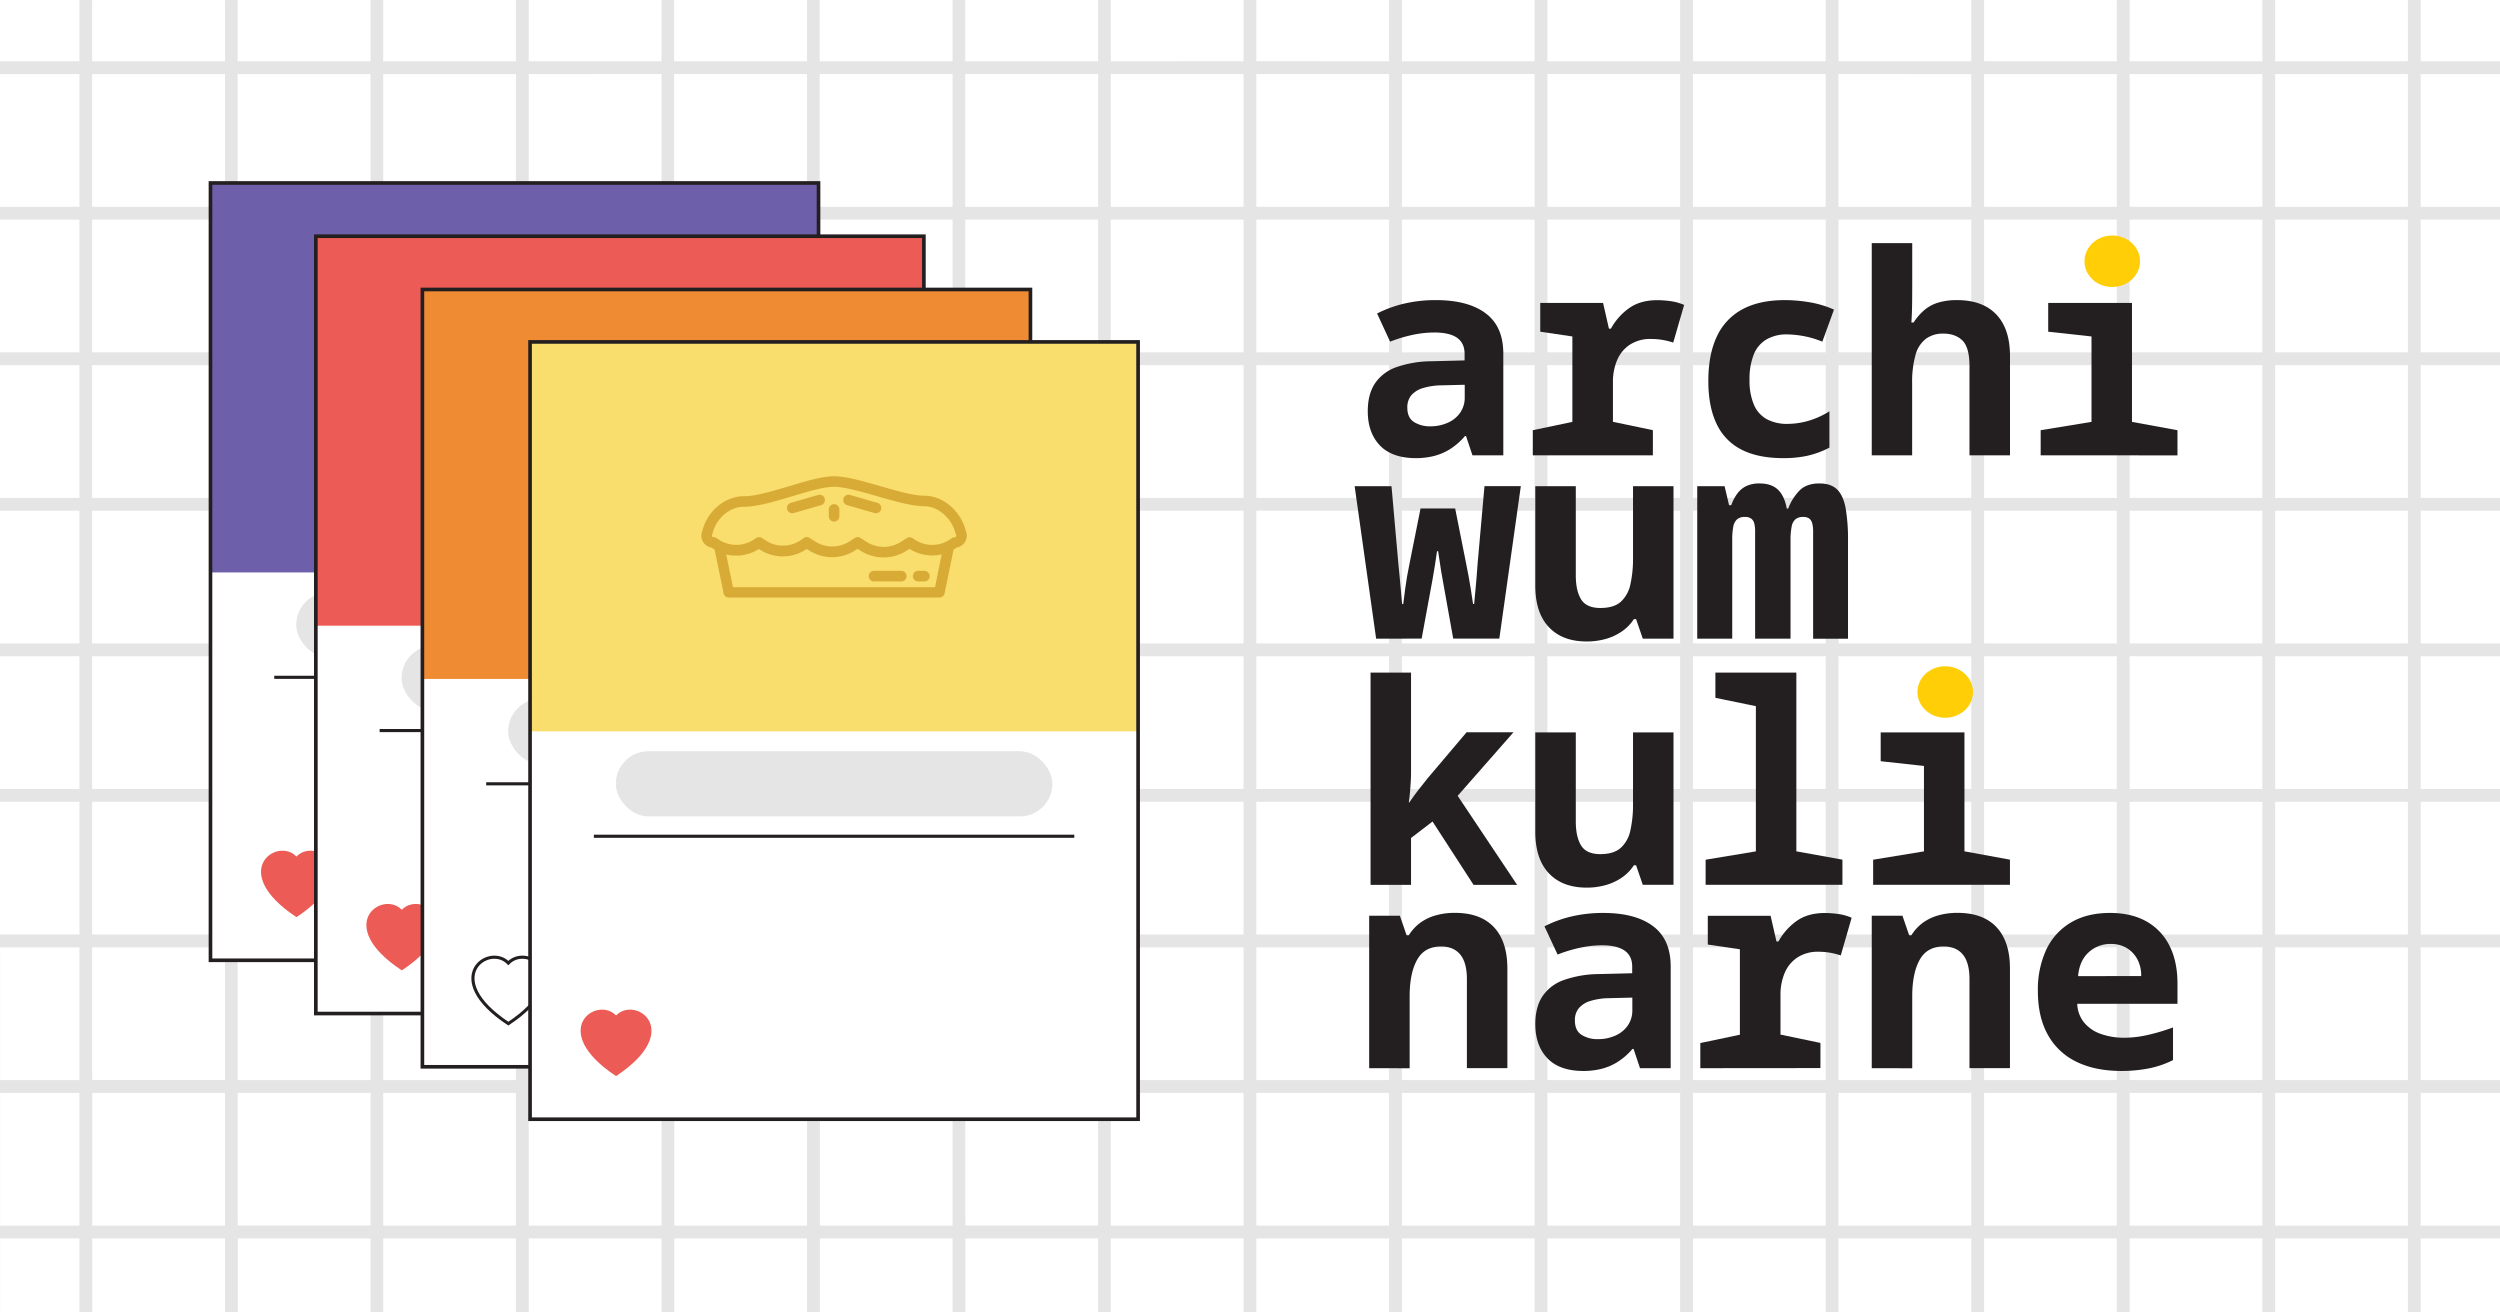 <svg xmlns="http://www.w3.org/2000/svg" viewBox="0 0 1200 630"><defs><style>.a{fill:#e5e5e5;}.b{fill:#fff;}.c{fill:#231f20;}.d{fill:#ffce06;}.e{fill:#6d5fa9;}.f{fill:#5b8085;}.g,.i{fill:none;stroke:#231f20;stroke-miterlimit:10;}.g{stroke-width:1.75px;}.h{fill:#ec5b55;}.i{stroke-width:1.5px;}.j{fill:#ef8b33;}.k{fill:#f9dd6d;}.l{fill:#d8ab36;}</style></defs><rect class="a" width="1200" height="630"/><polygon class="b" points="742.77 308.85 806.48 308.85 806.48 245.14 806.48 245.14 806.48 245.13 742.77 245.13 742.77 308.84 742.77 308.84 742.77 308.85"/><polygon class="b" points="806.48 315 806.48 314.99 742.77 314.99 742.77 378.71 742.77 378.71 742.77 378.71 806.48 378.71 806.48 315 806.48 315"/><rect class="b" x="1022.22" y="0.02" width="63.71" height="29.38"/><rect class="b" x="1022.22" y="175.27" width="63.71" height="63.71"/><rect class="b" x="1022.22" y="105.41" width="63.71" height="63.71"/><rect class="b" x="1022.22" y="35.55" width="63.71" height="63.71"/><rect class="b" x="952.35" y="35.55" width="63.71" height="63.71"/><polygon class="b" points="812.63 169.12 876.34 169.12 876.34 105.41 876.34 105.41 876.34 105.41 812.63 105.41 812.63 169.12 812.63 169.12 812.63 169.12"/><rect class="b" x="1022.22" y="524.58" width="63.71" height="63.71"/><rect class="b" x="1092.08" y="315" width="63.71" height="63.71"/><rect class="b" x="1092.08" y="175.27" width="63.71" height="63.71"/><rect class="b" x="1092.08" y="245.14" width="63.71" height="63.71"/><rect class="b" x="1092.08" y="35.55" width="63.71" height="63.71"/><rect class="b" x="1092.08" y="105.41" width="63.71" height="63.71"/><rect class="b" x="1092.08" y="0.02" width="63.71" height="29.38"/><rect class="b" x="952.35" y="524.58" width="63.71" height="63.71"/><rect class="b" x="1092.08" y="524.58" width="63.71" height="63.71"/><rect class="b" x="1092.08" y="454.72" width="63.71" height="63.71"/><rect class="b" x="1092.08" y="384.86" width="63.71" height="63.71"/><polygon class="b" points="742.77 238.99 806.48 238.99 806.48 175.27 806.48 175.27 806.48 175.27 742.77 175.27 742.77 238.98 742.77 238.98 742.77 238.99"/><rect class="b" x="952.35" y="384.86" width="63.71" height="63.71"/><rect class="b" x="952.35" y="315" width="63.71" height="63.71"/><rect class="b" x="952.35" y="175.27" width="63.71" height="63.71"/><rect class="b" x="952.35" y="245.14" width="63.71" height="63.71"/><polygon class="b" points="742.77 99.26 806.48 99.26 806.48 35.55 806.48 35.55 806.48 35.54 742.77 35.54 742.77 99.26 742.77 99.26 742.77 99.26"/><rect class="b" x="1022.22" y="245.14" width="63.71" height="63.71"/><polygon class="b" points="742.77 169.12 806.48 169.12 806.48 105.41 806.48 105.41 806.48 105.41 742.77 105.41 742.77 169.12 742.77 169.12 742.77 169.12"/><rect class="b" x="1022.22" y="454.72" width="63.71" height="63.71"/><rect class="b" x="952.35" y="454.72" width="63.71" height="63.71"/><rect class="b" x="1022.22" y="315" width="63.71" height="63.71"/><rect class="b" x="952.35" y="105.41" width="63.71" height="63.71"/><rect class="b" x="1022.22" y="384.86" width="63.71" height="63.71"/><polygon class="b" points="812.63 238.99 876.34 238.99 876.34 175.27 876.34 175.27 876.34 175.27 812.63 175.27 812.63 238.98 812.63 238.98 812.63 238.99"/><polygon class="b" points="876.34 315 876.34 314.99 812.63 314.99 812.63 378.71 812.63 378.71 812.63 378.71 876.34 378.71 876.34 315 876.34 315"/><polygon class="b" points="812.63 308.85 876.34 308.85 876.34 245.14 876.34 245.14 876.34 245.13 812.63 245.13 812.63 308.84 812.63 308.84 812.63 308.85"/><rect class="b" x="952.35" y="0.02" width="63.71" height="29.38"/><rect class="b" x="1161.94" y="35.55" width="38.06" height="63.71"/><rect class="b" x="1161.94" y="0.02" width="38.06" height="29.38"/><rect class="b" x="1161.94" y="105.41" width="38.06" height="63.71"/><polygon class="b" points="812.63 29.4 876.34 29.4 876.34 0.02 876.34 0.02 876.34 0.01 812.63 0.01 812.63 29.39 812.63 29.39 812.63 29.4"/><polygon class="b" points="812.63 99.26 876.34 99.26 876.34 35.55 876.34 35.55 876.34 35.54 812.63 35.54 812.63 99.26 812.63 99.26 812.63 99.26"/><polygon class="b" points="742.77 29.4 806.48 29.4 806.48 0.02 806.48 0.02 806.48 0.01 742.77 0.01 742.77 29.39 742.77 29.39 742.77 29.4"/><rect class="b" x="1161.94" y="594.45" width="38.06" height="35.54"/><rect class="b" x="1161.94" y="384.86" width="38.06" height="63.71"/><rect class="b" x="1161.94" y="454.72" width="38.06" height="63.71"/><rect class="b" x="1161.94" y="245.14" width="38.06" height="63.71"/><rect class="b" x="1161.94" y="524.58" width="38.06" height="63.71"/><rect class="b" x="1161.94" y="315" width="38.06" height="63.71"/><rect class="b" x="952.35" y="594.45" width="63.71" height="35.54"/><rect class="b" x="1092.08" y="594.45" width="63.71" height="35.54"/><rect class="b" x="1022.22" y="594.45" width="63.71" height="35.54"/><rect class="b" x="1161.94" y="175.27" width="38.06" height="63.71"/><polygon class="b" points="457.17 245.13 393.45 245.13 393.45 308.84 393.52 308.84 393.52 308.85 457.23 308.85 457.23 245.13 457.17 245.13 457.17 245.13"/><polygon class="b" points="457.17 314.99 393.45 314.99 393.46 378.71 393.52 378.71 393.52 378.71 457.23 378.71 457.23 315 457.17 315 457.17 314.99"/><polygon class="b" points="736.62 0.01 672.9 0.01 672.9 29.39 672.9 29.39 672.9 29.4 736.62 29.4 736.62 0.02 736.62 0.02 736.62 0.01"/><polygon class="b" points="457.17 384.86 393.46 384.86 393.46 448.57 393.52 448.57 393.52 448.57 457.23 448.57 457.23 384.86 457.17 384.86 457.17 384.86"/><polygon class="b" points="527.03 454.72 463.32 454.72 463.32 518.43 463.38 518.43 463.38 518.43 527.1 518.43 527.1 454.72 527.03 454.72 527.03 454.72"/><polygon class="b" points="736.62 175.27 672.9 175.27 672.9 238.98 672.9 238.98 672.9 238.99 736.62 238.99 736.62 175.27 736.62 175.27 736.62 175.27"/><polygon class="b" points="736.62 105.41 672.9 105.41 672.9 169.12 672.9 169.12 672.9 169.12 736.62 169.12 736.62 105.41 736.62 105.41 736.62 105.41"/><polygon class="b" points="736.62 35.54 672.9 35.54 672.9 99.26 672.9 99.26 672.9 99.26 736.62 99.26 736.62 35.55 736.62 35.55 736.62 35.54"/><polygon class="b" points="533.18 169.12 533.24 169.12 533.24 169.12 566.8 169.12 566.8 169.12 596.89 169.12 596.89 105.41 533.18 105.41 533.18 169.12"/><polygon class="b" points="666.75 35.54 603.04 35.54 603.04 99.26 633.2 99.26 633.2 99.26 666.76 99.26 666.76 35.55 666.75 35.55 666.75 35.54"/><polygon class="b" points="527.03 105.41 463.32 105.41 463.32 169.12 463.38 169.12 463.38 169.12 527.1 169.12 527.1 105.41 527.03 105.41 527.03 105.41"/><rect class="b" x="672.9" y="524.58" width="63.71" height="63.71"/><polygon class="b" points="533.18 518.43 533.25 518.43 533.25 518.43 566.8 518.43 566.8 518.43 596.89 518.43 596.89 454.72 533.18 454.72 533.18 518.43"/><rect class="b" x="603.04" y="524.58" width="63.71" height="63.71"/><polygon class="b" points="806.48 524.58 742.77 524.58 742.77 588.29 806.48 588.29 806.48 580.05 806.48 580.05 806.48 524.58 806.48 524.58 806.48 524.58"/><polygon class="b" points="806.48 454.72 742.77 454.72 742.77 518.43 744.86 518.43 744.86 518.43 806.48 518.43 806.48 454.72 806.48 454.72 806.48 454.72"/><polygon class="b" points="806.48 384.86 742.77 384.86 742.77 448.57 742.77 448.57 742.77 448.57 806.48 448.57 806.48 384.86 806.48 384.86 806.48 384.86"/><polygon class="b" points="457.17 175.27 393.45 175.27 393.45 238.98 393.52 238.98 393.52 238.98 457.23 238.98 457.23 175.27 457.17 175.27 457.17 175.27"/><polygon class="b" points="533.18 308.84 533.24 308.84 533.24 308.85 566.8 308.85 566.8 308.84 596.89 308.84 596.89 245.13 533.18 245.13 533.18 308.84"/><polygon class="b" points="666.75 384.86 603.04 384.86 603.04 448.57 666.75 448.57 666.75 440.33 666.76 440.33 666.76 384.86 666.75 384.86 666.75 384.86"/><polygon class="b" points="533.18 378.71 533.25 378.71 533.25 378.71 566.8 378.71 566.8 378.71 596.89 378.71 596.89 314.99 533.18 314.99 533.18 378.71"/><polygon class="b" points="666.75 314.99 603.04 314.99 603.04 378.71 633.2 378.71 633.2 378.71 666.76 378.71 666.76 315 666.75 315 666.75 314.99"/><polygon class="b" points="666.75 175.27 603.04 175.27 603.04 238.98 633.2 238.98 633.2 238.99 666.76 238.99 666.76 175.27 666.75 175.27 666.75 175.27"/><polygon class="b" points="666.75 245.13 603.04 245.13 603.04 308.84 633.2 308.84 633.2 308.85 666.76 308.85 666.76 245.14 666.75 245.14 666.75 245.13"/><polygon class="b" points="457.17 524.58 401.7 524.58 401.7 524.58 393.52 524.58 393.52 588.29 457.23 588.29 457.23 524.58 457.17 524.58 457.17 524.58"/><polygon class="b" points="457.17 35.54 393.45 35.54 393.45 99.26 393.52 99.26 393.52 99.26 457.23 99.26 457.23 35.55 457.17 35.55 457.17 35.54"/><polygon class="b" points="736.62 245.13 672.9 245.13 672.9 308.84 672.9 308.84 672.9 308.85 736.62 308.85 736.62 245.14 736.62 245.14 736.62 245.13"/><polygon class="b" points="457.17 105.41 393.45 105.41 393.45 169.12 393.52 169.12 393.52 169.12 457.23 169.12 457.23 105.41 457.17 105.41 457.17 105.41"/><path class="b" d="M457.17,454.72H393.46v61.61l.06.07v2h63.71V454.72Z"/><polygon class="b" points="387.31 454.72 331.84 454.72 331.84 454.72 323.66 454.72 323.66 518.43 387.37 518.43 387.37 454.72 387.31 454.72 387.31 454.72"/><polygon class="b" points="736.62 454.72 672.9 454.72 672.9 518.43 736.62 518.43 736.62 510.19 736.62 510.19 736.62 454.72 736.62 454.72 736.62 454.72"/><rect class="b" x="603.04" y="454.72" width="63.71" height="63.71"/><polygon class="b" points="533.18 448.57 533.25 448.57 533.25 448.57 566.8 448.57 566.8 448.57 596.89 448.57 596.89 384.86 533.18 384.86 533.18 448.57"/><polygon class="b" points="736.62 314.99 672.9 314.99 672.9 378.71 672.91 378.71 672.91 378.71 736.62 378.71 736.62 315 736.62 315 736.62 314.99"/><polygon class="b" points="666.75 105.41 603.04 105.41 603.04 169.12 633.2 169.12 633.2 169.12 666.76 169.12 666.76 105.41 666.75 105.41 666.75 105.41"/><polygon class="b" points="736.62 384.86 672.9 384.86 672.9 448.57 675 448.57 675 448.57 736.62 448.57 736.62 384.86 736.62 384.86 736.62 384.86"/><polygon class="b" points="527.03 175.27 463.32 175.27 463.32 238.98 463.38 238.98 463.38 238.98 527.1 238.98 527.1 175.27 527.03 175.27 527.03 175.27"/><polygon class="b" points="533.18 238.98 533.24 238.98 533.24 238.98 566.8 238.98 566.8 238.98 596.89 238.98 596.89 175.27 533.18 175.27 533.18 238.98"/><polygon class="b" points="527.03 384.86 463.32 384.86 463.32 448.57 463.38 448.57 463.38 448.57 527.1 448.57 527.1 384.86 527.03 384.86 527.03 384.86"/><polygon class="b" points="527.03 314.99 463.32 314.99 463.32 378.71 463.38 378.71 463.38 378.71 527.1 378.71 527.1 315 527.03 315 527.03 314.99"/><polygon class="b" points="527.03 245.13 463.32 245.13 463.32 308.84 463.38 308.84 463.38 308.85 527.1 308.85 527.1 245.13 527.03 245.13 527.03 245.13"/><polygon class="b" points="666.75 0.01 603.04 0.01 603.04 29.39 633.2 29.39 633.2 29.4 666.76 29.4 666.76 0.02 666.75 0.02 666.75 0.01"/><polygon class="b" points="317.44 314.99 283.89 314.99 283.89 315 253.8 315 253.8 378.71 317.51 378.71 317.51 315 317.44 315 317.44 314.99"/><polygon class="b" points="317.44 384.86 283.89 384.86 283.89 384.86 253.8 384.86 253.8 448.57 317.51 448.57 317.51 384.86 317.44 384.86 317.44 384.86"/><polygon class="b" points="527.03 594.44 471.56 594.44 471.57 594.44 463.38 594.44 463.38 629.98 527.1 629.98 527.1 594.44 527.03 594.44 527.03 594.44"/><polygon class="b" points="533.18 29.39 533.24 29.39 533.24 29.4 566.8 29.4 566.8 29.39 596.89 29.39 596.89 0.01 533.18 0.01 533.18 29.39"/><polygon class="b" points="533.18 629.98 533.25 629.98 533.25 629.98 566.8 629.98 566.8 629.98 596.89 629.98 596.89 594.44 533.18 594.44 533.18 629.98"/><polygon class="b" points="916.05 105.41 882.49 105.41 882.49 169.12 882.49 169.12 882.49 169.12 946.2 169.12 946.2 105.41 916.05 105.41 916.05 105.41"/><polygon class="b" points="916.05 245.13 882.49 245.13 882.49 308.84 882.49 308.84 882.49 308.85 946.2 308.85 946.2 245.14 916.05 245.14 916.05 245.13"/><polygon class="b" points="916.05 35.54 882.49 35.54 882.49 99.26 882.49 99.26 882.49 99.26 946.2 99.26 946.2 35.55 916.05 35.55 916.05 35.54"/><polygon class="b" points="916.05 0.01 882.49 0.01 882.49 29.39 882.49 29.39 882.49 29.4 946.2 29.4 946.2 0.02 916.05 0.02 916.05 0.01"/><polygon class="b" points="916.05 175.27 882.49 175.27 882.49 238.98 882.49 238.98 882.49 238.99 946.2 238.99 946.2 175.27 916.05 175.27 916.05 175.27"/><polygon class="b" points="916.05 314.99 882.49 314.99 882.49 378.71 882.49 378.71 882.49 378.71 946.2 378.71 946.2 315 916.05 315 916.05 314.99"/><polygon class="b" points="916.05 594.44 882.49 594.44 882.49 629.98 882.49 629.98 882.49 629.99 946.2 629.99 946.2 594.45 916.05 594.45 916.05 594.44"/><polygon class="b" points="916.05 524.58 882.49 524.58 882.49 588.29 882.49 588.29 882.49 588.3 946.2 588.3 946.2 524.58 916.05 524.58 916.05 524.58"/><polygon class="b" points="916.05 384.86 882.49 384.86 882.49 448.57 882.49 448.57 882.49 448.57 946.2 448.57 946.2 384.86 916.05 384.86 916.05 384.86"/><polygon class="b" points="916.05 454.72 882.49 454.72 882.49 518.43 882.49 518.43 882.49 518.43 946.2 518.43 946.2 454.72 916.05 454.72 916.05 454.72"/><polygon class="b" points="387.31 105.41 323.59 105.41 323.59 169.12 323.66 169.12 323.66 169.12 387.37 169.12 387.37 105.41 387.31 105.41 387.31 105.41"/><polygon class="b" points="387.31 175.27 323.59 175.27 323.59 238.98 323.66 238.98 323.66 238.98 387.37 238.98 387.37 175.27 387.31 175.27 387.31 175.27"/><polygon class="b" points="387.31 314.99 323.59 314.99 323.59 378.71 323.66 378.71 323.66 378.71 387.37 378.71 387.37 315 387.31 315 387.31 314.99"/><polygon class="b" points="387.31 35.54 323.59 35.54 323.59 99.26 323.66 99.26 323.66 99.26 387.37 99.26 387.37 35.55 387.31 35.55 387.31 35.54"/><polygon class="b" points="387.31 245.13 323.59 245.13 323.59 308.84 323.66 308.84 323.66 308.85 387.37 308.85 387.37 245.13 387.31 245.13 387.31 245.13"/><polygon class="b" points="527.03 0.01 463.32 0.01 463.32 29.39 463.38 29.39 463.38 29.4 527.1 29.4 527.1 0.02 527.03 0.02 527.03 0.01"/><polygon class="b" points="533.18 99.26 533.24 99.26 533.24 99.26 566.8 99.26 566.8 99.26 596.89 99.26 596.89 35.54 533.18 35.54 533.18 99.26"/><polygon class="b" points="527.03 35.54 463.32 35.54 463.32 99.26 463.38 99.26 463.38 99.26 527.1 99.26 527.1 35.55 527.03 35.55 527.03 35.54"/><path class="b" d="M387.31,384.86H323.59v61.61l.07.07v2h63.71V384.86Z"/><polygon class="b" points="387.31 0.01 323.59 0.01 323.59 29.39 323.66 29.39 323.66 29.4 387.37 29.4 387.37 0.02 387.31 0.02 387.31 0.01"/><polygon class="b" points="457.17 0.01 393.45 0.01 393.45 29.39 393.52 29.39 393.52 29.4 457.23 29.4 457.23 0.02 457.17 0.02 457.17 0.01"/><polygon class="b" points="876.34 594.44 812.63 594.44 812.63 629.98 856.41 629.98 856.41 629.99 876.34 629.99 876.34 594.45 876.34 594.45 876.34 594.44"/><polygon class="b" points="876.34 384.86 812.63 384.86 812.63 448.57 812.63 448.57 812.63 448.57 876.34 448.57 876.34 384.86 876.34 384.86 876.34 384.86"/><polygon class="b" points="876.34 454.72 812.63 454.72 812.63 518.43 812.63 518.43 812.63 518.43 876.34 518.43 876.34 454.72 876.34 454.72 876.34 454.72"/><polygon class="b" points="876.34 524.58 812.63 524.58 812.63 588.29 814.72 588.29 814.73 588.3 876.34 588.3 876.34 524.58 876.34 524.58 876.34 524.58"/><path class="b" d="M527,524.58H463.32V586.2l.06.06v2h63.71V524.58Z"/><polygon class="b" points="533.18 588.29 533.25 588.29 533.25 588.29 566.8 588.29 566.8 588.29 596.89 588.29 596.89 524.58 533.18 524.58 533.18 588.29"/><rect class="b" x="603.04" y="594.44" width="63.71" height="35.54"/><rect class="b" x="742.77" y="594.44" width="63.71" height="35.54"/><rect class="b" x="672.9" y="594.44" width="63.71" height="35.54"/><polygon class="b" points="317.51 35.55 317.44 35.55 317.44 35.54 283.89 35.54 283.89 35.55 253.8 35.55 253.8 99.26 317.51 99.26 317.51 35.55"/><rect class="b" x="323.66" y="524.58" width="63.71" height="63.71"/><rect class="b" x="253.8" y="524.58" width="63.71" height="63.71"/><polygon class="b" points="317.51 175.27 317.44 175.27 317.44 175.27 283.89 175.27 283.89 175.27 253.8 175.27 253.8 238.98 317.51 238.98 317.51 175.27"/><polygon class="b" points="317.51 245.13 317.44 245.13 317.44 245.13 283.89 245.13 283.89 245.13 253.8 245.13 253.8 308.85 317.51 308.85 317.51 245.13"/><rect class="b" x="253.8" y="454.72" width="63.71" height="63.71"/><polygon class="b" points="317.51 105.41 317.44 105.41 317.44 105.41 283.89 105.41 283.89 105.41 253.8 105.41 253.8 169.12 317.51 169.12 317.51 105.41"/><polygon class="b" points="317.51 0.02 317.44 0.02 317.44 0.01 283.89 0.01 283.89 0.02 253.8 0.02 253.8 29.4 317.51 29.4 317.51 0.02"/><rect class="b" x="253.8" y="594.44" width="63.71" height="35.54"/><rect class="b" x="393.52" y="594.44" width="63.71" height="35.54"/><rect class="b" x="323.66" y="594.44" width="63.71" height="35.54"/><polygon class="b" points="0.04 0.02 0 0.02 0 29.4 0.04 29.4 38.09 29.4 38.13 29.4 38.13 0.02 38.09 0.02 0.04 0.02"/><polygon class="b" points="0.04 175.27 0 175.27 0 238.98 0.04 238.98 38.09 238.98 38.13 238.98 38.13 175.27 38.09 175.27 0.04 175.27"/><polygon class="b" points="0.04 105.41 0 105.41 0 169.12 0.04 169.12 38.09 169.12 38.13 169.12 38.13 105.41 38.09 105.41 0.04 105.41"/><polygon class="b" points="0.04 35.55 0 35.55 0 99.26 0.04 99.26 38.09 99.26 38.13 99.26 38.13 35.55 38.09 35.55 0.04 35.55"/><rect class="b" x="0.04" y="524.58" width="38.09" height="63.71"/><polygon class="b" points="44.28 315 44.21 315 44.21 378.71 44.28 378.71 107.92 378.71 107.99 378.71 107.99 315 107.92 315 44.28 315"/><polygon class="b" points="44.28 175.27 44.21 175.27 44.21 238.98 44.28 238.98 107.92 238.98 107.99 238.98 107.99 175.27 107.92 175.27 44.28 175.27"/><polygon class="b" points="44.28 245.13 44.21 245.13 44.21 308.85 44.28 308.85 107.92 308.85 107.99 308.85 107.99 245.13 107.92 245.13 44.28 245.13"/><polygon class="b" points="44.28 35.55 44.21 35.55 44.21 99.26 44.28 99.26 107.92 99.26 107.99 99.26 107.99 35.55 107.92 35.55 44.28 35.55"/><polygon class="b" points="44.28 105.41 44.21 105.41 44.21 169.12 44.28 169.12 107.92 169.12 107.99 169.12 107.99 105.41 107.92 105.41 44.28 105.41"/><polygon class="b" points="44.28 0.02 44.21 0.02 44.21 29.4 44.28 29.4 107.92 29.4 107.99 29.4 107.99 0.02 107.92 0.02 44.28 0.02"/><polygon class="b" points="52.45 524.58 44.28 524.58 44.28 588.29 107.99 588.29 107.99 524.58 107.92 524.58 52.45 524.58"/><path class="b" d="M44.28,454.72h-.07v61.62l.07.07v2H108V454.72H44.28Z"/><polygon class="b" points="44.28 384.86 44.21 384.86 44.21 448.57 44.28 448.57 107.92 448.57 107.99 448.57 107.99 384.86 107.92 384.86 44.28 384.86"/><polygon class="b" points="0.04 245.13 0 245.13 0 308.85 0.04 308.85 38.09 308.85 38.13 308.85 38.13 245.13 38.09 245.13 0.04 245.13"/><polygon class="b" points="4.93 454.72 0.04 454.72 0.04 518.43 38.13 518.43 38.13 454.72 38.09 454.72 4.93 454.72"/><polygon class="b" points="0.04 315 0 315 0 378.71 0.04 378.71 38.09 378.71 38.13 378.71 38.13 315 38.09 315 0.04 315"/><path class="b" d="M0,384.86H0v61.61l0,.07v2H38.13V384.86H0Z"/><polygon class="b" points="114.14 35.55 114.07 35.55 114.07 99.26 114.14 99.26 177.78 99.26 177.85 99.26 177.85 35.55 177.78 35.55 114.14 35.55"/><polygon class="b" points="114.14 0.02 114.07 0.02 114.07 29.4 114.14 29.4 177.78 29.4 177.85 29.4 177.85 0.02 177.78 0.02 114.14 0.02"/><polygon class="b" points="114.14 105.41 114.07 105.41 114.07 169.12 114.14 169.12 177.78 169.12 177.85 169.12 177.85 105.41 177.78 105.41 114.14 105.41"/><polygon class="b" points="184 105.41 183.93 105.41 183.93 169.12 184 169.12 217.56 169.12 247.65 169.12 247.65 105.41 217.56 105.41 184 105.41"/><polygon class="b" points="184 245.13 183.93 245.13 183.93 308.85 184 308.85 217.56 308.85 247.65 308.85 247.65 245.13 217.56 245.13 184 245.13"/><polygon class="b" points="184 35.55 183.93 35.55 183.93 99.26 184 99.26 217.56 99.26 247.65 99.26 247.65 35.55 217.56 35.55 184 35.55"/><polygon class="b" points="184 0.02 183.93 0.02 183.93 29.4 184 29.4 217.56 29.4 247.65 29.4 247.65 0.02 217.56 0.02 184 0.02"/><polygon class="b" points="184 175.27 183.93 175.27 183.93 238.98 184 238.98 217.56 238.98 247.65 238.98 247.65 175.27 217.56 175.27 184 175.27"/><polygon class="b" points="184 315 183.93 315 183.93 378.71 184 378.71 217.56 378.71 247.65 378.71 247.65 315 217.56 315 184 315"/><polygon class="b" points="184 594.44 183.93 594.44 183.93 629.98 184 629.98 217.56 629.98 247.65 629.98 247.65 594.44 217.56 594.44 184 594.44"/><polygon class="b" points="184 524.58 183.93 524.58 183.93 588.29 184 588.29 217.56 588.29 247.65 588.29 247.65 524.58 217.56 524.58 184 524.58"/><polygon class="b" points="184 384.86 183.93 384.86 183.93 448.57 184 448.57 217.56 448.57 247.65 448.57 247.65 384.86 217.56 384.86 184 384.86"/><polygon class="b" points="184 454.72 183.93 454.72 183.93 518.43 184 518.43 217.56 518.43 247.65 518.43 247.65 454.72 217.56 454.72 184 454.72"/><polygon class="b" points="122.32 594.44 114.14 594.44 114.14 629.98 157.86 629.98 177.78 629.98 177.85 629.98 177.85 594.44 177.78 594.44 122.32 594.44"/><polygon class="b" points="114.14 384.86 114.07 384.86 114.07 448.57 114.14 448.57 177.78 448.57 177.85 448.57 177.85 384.86 177.78 384.86 114.14 384.86"/><polygon class="b" points="114.14 454.72 114.07 454.72 114.07 518.43 114.14 518.43 177.78 518.43 177.85 518.43 177.85 454.72 177.78 454.72 114.14 454.72"/><polygon class="b" points="114.14 245.13 114.07 245.13 114.07 308.85 114.14 308.85 177.78 308.85 177.85 308.85 177.85 245.13 177.78 245.13 114.14 245.13"/><path class="b" d="M114.14,524.58h-.07V586.2l.07.07v2h63.71V524.58H114.14Z"/><polygon class="b" points="114.14 315 114.07 315 114.07 378.71 114.14 378.71 177.78 378.71 177.85 378.71 177.85 315 177.78 315 114.14 315"/><rect class="b" x="44.28" y="594.44" width="63.71" height="35.54"/><rect class="b" x="0.04" y="594.44" width="38.09" height="35.54"/><polygon class="b" points="114.14 175.27 114.07 175.27 114.07 238.98 114.14 238.98 177.78 238.98 177.85 238.98 177.85 175.27 177.78 175.27 114.14 175.27"/><path class="c" d="M657.2,512.73V439.55h14.74l3.22,9.38h1.07a21.4,21.4,0,0,1,5.49-6,23.3,23.3,0,0,1,7.44-3.55,33.14,33.14,0,0,1,9.18-1.21q12.33,0,18.77,6.9t6.43,19.9v47.72H704.11V470q0-8-3.22-11.86t-9.25-3.82q-7.9,0-11.46,6.44t-3.55,17.55v34.45Z"/><path class="c" d="M760.13,514.07q-11.53,0-17.36-6.1t-5.83-16.42q0-8.18,3.49-13.4a20.46,20.46,0,0,1,10.32-7.77,51.82,51.82,0,0,1,16.62-2.82l16.08-.4v-3.22q0-5.08-3.62-7.64t-11-2.54a50,50,0,0,0-10,1.07,68.79,68.79,0,0,0-11.19,3.35l-6.3-13.54a57.4,57.4,0,0,1,13.34-4.82,66.43,66.43,0,0,1,14.81-1.61q15.54,0,24,6.37t8.44,19.36v48.79H787.2l-3.08-9.25h-.54a31.37,31.37,0,0,1-7.1,6.23,26.67,26.67,0,0,1-7.84,3.35A35.54,35.54,0,0,1,760.13,514.07ZM767,498.79a20.1,20.1,0,0,0,8.31-1.68,14.17,14.17,0,0,0,6-4.82,12.65,12.65,0,0,0,2.21-7.44v-6l-11.13.27a31.72,31.72,0,0,0-9,1.34,11.63,11.63,0,0,0-5.56,3.48,8.94,8.94,0,0,0-1.88,5.9c0,3.21,1.07,5.52,3.22,6.9A14.19,14.19,0,0,0,767,498.79Z"/><path class="c" d="M816.15,512.73V500.66l19-4v-41l-15.41-2.28v-13.8h30.15l2.82,12.33h.94a29.72,29.72,0,0,1,8.84-9.92q5.36-3.75,13.54-3.75a51.4,51.4,0,0,1,5.76.4,25.11,25.11,0,0,1,7,1.88l-5.23,18.09A33.09,33.09,0,0,0,873,456.84a18,18,0,0,0-10.26,2.75,16.69,16.69,0,0,0-6.1,7.43,26.66,26.66,0,0,0-2,10.59v19l19.17,4v12.07Z"/><path class="c" d="M898.44,512.73V439.55h14.74l3.22,9.38h1.07a21.28,21.28,0,0,1,5.5-6,23.15,23.15,0,0,1,7.43-3.55,33.16,33.16,0,0,1,9.19-1.21q12.31,0,18.76,6.9t6.43,19.9v47.72H945.35V470q0-8-3.22-11.86t-9.25-3.82q-7.9,0-11.46,6.44t-3.55,17.55v34.45Z"/><path class="c" d="M1018.52,514.07q-12.85,0-21.84-4.43a30.88,30.88,0,0,1-13.74-13q-4.76-8.56-4.76-20.9a45.71,45.71,0,0,1,4-19.84A29.66,29.66,0,0,1,994,442.83q7.77-4.62,18.76-4.62,10.32,0,17.56,4.09A27.1,27.1,0,0,1,1041.38,454q3.81,7.57,3.81,18.16v9.65H997.08a15,15,0,0,0,3.28,9,18,18,0,0,0,8.11,5.5,33.23,33.23,0,0,0,11.13,1.81,51.76,51.76,0,0,0,11.05-1.28,93.1,93.1,0,0,0,12.4-3.68v15.68a45,45,0,0,1-12.13,4.09A68.77,68.77,0,0,1,1018.52,514.07Zm9.25-45.57a16.44,16.44,0,0,0-1.94-8.24,14.06,14.06,0,0,0-5.16-5.3,14.66,14.66,0,0,0-7.51-1.87,15.29,15.29,0,0,0-10.58,4q-4.43,4-5.1,11.46Z"/><path class="c" d="M657.87,424.72V322.86H677.3v47c0,1.79,0,3.51-.13,5.16s-.2,3.29-.34,4.9-.33,3.35-.6,5.22h.27q1.88-2.81,4.15-5.76t4.69-5.9l18.63-22h22.52L699.68,382l28.55,42.75H707.32l-19.7-30.42-10.32,7.9v22.52Z"/><path class="c" d="M761.6,426.06q-11.65,0-18.16-6.9t-6.5-19.9V351.54h19.44V394.3q0,7.36,2.54,11.52t9.25,4.16q6.44,0,9.78-3a15.49,15.49,0,0,0,4.63-8.38A56.41,56.41,0,0,0,783.85,386V351.54h19.43v73.18H788.54l-3.22-9.38h-1.07a20.69,20.69,0,0,1-5.56,5.76,26.06,26.06,0,0,1-7.77,3.69A33.06,33.06,0,0,1,761.6,426.06Z"/><path class="c" d="M818.7,424.72V412.66l24.12-4v-69.7l-19.43-4V322.86h38.86v85.78l22.12,4v12.06Z"/><path class="c" d="M899.11,424.72V412.66l24.39-4v-41l-20.77-2.28V351.54h40.21v57.1l21.84,4v12.06Zm34.18-81.49c-3.85,0-6.75-.93-8.72-2.81s-2.94-4.69-2.94-8.44,1-6.46,2.94-8.38,5-2.88,9-2.88,6.88.94,8.85,2.81,3,4.65,3,8.31-1,6.48-3,8.44S937.31,343.23,933.29,343.23Z"/><ellipse class="d" cx="933.71" cy="332.17" rx="13.34" ry="12.36"/><path class="c" d="M679.71,219.91q-11.52,0-17.35-6.1t-5.83-16.42q0-8.17,3.48-13.4a20.62,20.62,0,0,1,10.32-7.78A52.21,52.21,0,0,1,687,173.4L703,173v-3.22q0-5.09-3.61-7.64t-11-2.54a50,50,0,0,0-10,1.07A68.79,68.79,0,0,0,667.25,164L661,150.48a57.4,57.4,0,0,1,13.34-4.82,65.79,65.79,0,0,1,14.81-1.61q15.54,0,24,6.36t8.44,19.37v48.79H706.79l-3.09-9.25h-.53a31.58,31.58,0,0,1-7.1,6.23,27,27,0,0,1-7.85,3.35A35.48,35.48,0,0,1,679.71,219.91Zm6.84-15.28a20.1,20.1,0,0,0,8.31-1.68,14.08,14.08,0,0,0,6-4.82,12.58,12.58,0,0,0,2.21-7.44v-6l-11.12.27a31.85,31.85,0,0,0-9,1.34,11.68,11.68,0,0,0-5.56,3.48,9,9,0,0,0-1.87,5.9c0,3.21,1.07,5.52,3.21,6.9A14.25,14.25,0,0,0,686.55,204.63Z"/><path class="c" d="M735.74,218.57V206.5l19-4v-41l-15.42-2.28v-13.8h30.16l2.81,12.33h.94a29.64,29.64,0,0,1,8.85-9.92q5.35-3.75,13.53-3.75a51.71,51.71,0,0,1,5.77.4,25.2,25.2,0,0,1,7,1.88l-5.23,18.09a31.76,31.76,0,0,0-4.69-1.21,32.13,32.13,0,0,0-5.9-.53,17.9,17.9,0,0,0-10.25,2.75,16.63,16.63,0,0,0-6.1,7.43,26.66,26.66,0,0,0-2,10.59v19l19.17,4v12.07Z"/><path class="c" d="M856.09,219.91q-12.33,0-20.31-4.16a26.2,26.2,0,0,1-11.86-12.4Q820,195.12,820,182.92q0-12.73,4.08-21.38a28.15,28.15,0,0,1,12.27-13.07q8.18-4.42,20.37-4.42a72.61,72.61,0,0,1,11.66,1,48.88,48.88,0,0,1,11.93,3.56L874.72,164a45,45,0,0,0-9.79-2.82,50.63,50.63,0,0,0-7.1-.67A19.23,19.23,0,0,0,847.78,163a14.71,14.71,0,0,0-6,7.23,31.54,31.54,0,0,0-2,12.07,29.17,29.17,0,0,0,2.14,12.06,14.29,14.29,0,0,0,6.23,6.9,20.83,20.83,0,0,0,10,2.21,37.57,37.57,0,0,0,9.18-1.27,40.45,40.45,0,0,0,10.79-4.76v17.42a43.17,43.17,0,0,1-11,4A54.26,54.26,0,0,1,856.09,219.91Z"/><path class="c" d="M898.44,218.57V116.71h19.43v20.77q0,4.29-.06,8.65t-.34,8.64h1.07a27.64,27.64,0,0,1,5.1-5.9,18.58,18.58,0,0,1,6.7-3.62,30.46,30.46,0,0,1,9-1.2q12.33,0,18.89,6.9t6.57,19.9v47.72H945.35V175.81q0-9-3.35-12.33t-9.12-3.35a13.82,13.82,0,0,0-8.44,2.48,14.61,14.61,0,0,0-5,7.77,48.5,48.5,0,0,0-1.61,13.74v34.45Z"/><path class="c" d="M979.52,218.57V206.5l24.4-4v-41l-20.78-2.28v-13.8h40.21v57.09l21.84,4v12.07Zm34.18-81.49c-3.84,0-6.75-.94-8.71-2.82s-3-4.69-3-8.44,1-6.45,3-8.38,5-2.88,9-2.88,6.88.94,8.84,2.82,3,4.64,3,8.31-1,6.48-3,8.44S1017.72,137.08,1013.7,137.08Z"/><ellipse class="d" cx="1013.88" cy="125.4" rx="13.34" ry="12.36"/><path class="c" d="M660.55,306.57l-10.32-73.18h17.69l3.35,37.8c.18,1.87.36,3.71.54,5.49s.35,3.73.53,5.83.41,4.58.67,7.44h.54c.35-2.86.67-5.29.94-7.3s.55-3.93.87-5.77.69-3.82,1.14-6l5.36-26.81h16.62l5.36,26.94q.52,2.55,1.07,5.5t1.07,6.23q.54,3.29,1.08,7.17h.53q.4-3.88.67-7.17c.18-2.19.36-4.24.54-6.17s.31-3.72.4-5.42l3.35-37.8H730l-10.32,73.18H697.54l-5.09-28.41q-.81-4.43-1.21-7.31t-.94-6.23h-.53q-.54,3.48-.94,6.3t-1.21,7.24l-5.23,28.41Z"/><path class="c" d="M761.6,307.91q-11.65,0-18.16-6.9t-6.5-19.91V233.39h19.44v42.76q0,7.37,2.54,11.52t9.25,4.16q6.44,0,9.78-2.95a15.49,15.49,0,0,0,4.63-8.38,56.41,56.41,0,0,0,1.27-12.66V233.39h19.43v73.18H788.54l-3.22-9.38h-1.07a20.69,20.69,0,0,1-5.56,5.76,26.06,26.06,0,0,1-7.77,3.69A33.42,33.42,0,0,1,761.6,307.91Z"/><path class="c" d="M814.67,306.57V233.39h13.14l2.14,9.12H831a21.14,21.14,0,0,1,3.15-5.9,11.43,11.43,0,0,1,4.35-3.42,14.68,14.68,0,0,1,6-1.14q5.9,0,9,3.08t4.16,9h.67a24.88,24.88,0,0,1,5.76-9q3.35-3.07,9.11-3.08t8.72,3q2.94,3,4,9A87.42,87.42,0,0,1,887.05,259v47.58H870.3V255.1a15.33,15.33,0,0,0-.41-3.82,4.26,4.26,0,0,0-1.4-2.34,4.75,4.75,0,0,0-3-.81,5.6,5.6,0,0,0-3.62,1.08,6,6,0,0,0-1.87,3.55,31.6,31.6,0,0,0-.54,6.5v47.31h-17V255.1a15.87,15.87,0,0,0-.4-3.82,4.09,4.09,0,0,0-1.48-2.34,5,5,0,0,0-3.08-.81,5.6,5.6,0,0,0-3.62,1.08,5.94,5.94,0,0,0-1.88,3.48,32.3,32.3,0,0,0-.53,6.57v47.31Z"/><rect class="b" x="101.03" y="87.83" width="291.86" height="373.11"/><rect class="e" x="101.03" y="88.22" width="291.86" height="186.55"/><path class="f" d="M310.42,179.24l-.48-1.59c-2.73-9.25-11-16-19.67-16-5.2,0-13.31-2.34-21.16-4.6-8.44-2.43-16.42-4.73-22.15-4.73s-13.36,2.3-21.5,4.74c-7.94,2.38-16.16,4.84-21.82,4.84-8.71,0-17,6.61-19.67,15.71l-.48,1.59a5.81,5.81,0,0,0,3.93,7.21,6.11,6.11,0,0,0,.74.17l.25.17c.39.27.79.52,1.2.77l4.31,21.05a2.54,2.54,0,0,0,2.49,2H297.5a2.54,2.54,0,0,0,2.49-2l4.32-21.05c.5-.29,1-.61,1.49-.95a5.81,5.81,0,0,0,4.78-6.67C310.54,179.7,310.48,179.47,310.42,179.24Zm-15,26.32h-97l-3.24-15.7a20.36,20.36,0,0,0,15.68-2.64l.28.18a20.21,20.21,0,0,0,22.7-.2l1.3.82a20.4,20.4,0,0,0,21.9-.1l1.2-.77,1.76,1.1a20.49,20.49,0,0,0,21.59-.1l1.53-1a20.31,20.31,0,0,0,15.46,2.63Zm10-24.24a.73.73,0,0,1-.58.29,2.53,2.53,0,0,0-1.54.52,15.21,15.21,0,0,1-17.9.42l-.72-.49a2.54,2.54,0,0,0-2.8-.06L279,183.86a15.36,15.36,0,0,1-16.2.07l-3.12-2a2.55,2.55,0,0,0-2.72,0l-2.54,1.65a15.3,15.3,0,0,1-16.43.07L235.23,182a2.54,2.54,0,0,0-2.82.07l-1.17.83a15.19,15.19,0,0,1-17.2.26L212.32,182a2.51,2.51,0,0,0-2.9.08l-.34.25a15.26,15.26,0,0,1-17.76.24l-.8-.55a2.52,2.52,0,0,0-1.45-.46.69.69,0,0,1-.6-.25.68.68,0,0,1-.11-.63l.47-1.6c2.07-7,8.3-12.07,14.81-12.07s15-2.57,23.27-5.05c7.43-2.24,15.12-4.53,20.05-4.53s13,2.3,20.75,4.53c8.19,2.36,16.66,4.8,22.57,4.8,6.36,0,12.73,5.3,14.8,12.32l.48,1.6A.72.72,0,0,1,305.44,181.32Z"/><path class="f" d="M242.46,163a2.55,2.55,0,0,0-3.14-1.74h0l-13.11,3.78a2.54,2.54,0,1,0,1.34,4.9l.07,0,13.11-3.78A2.53,2.53,0,0,0,242.46,163Z"/><path class="f" d="M267.7,165.07l-13.11-3.78a2.54,2.54,0,0,0-1.41,4.88L266.29,170a2.75,2.75,0,0,0,.7.1,2.54,2.54,0,0,0,.7-5Z"/><path class="f" d="M247,165.73a2.53,2.53,0,0,0-2.53,2.53v3.28a2.54,2.54,0,1,0,5.07,0v-3.28a2.53,2.53,0,0,0-2.54-2.53Z"/><path class="f" d="M279.23,197.74H266.12a2.54,2.54,0,0,0,0,5.08h13.12a2.54,2.54,0,0,0,0-5.08Z"/><path class="f" d="M290.32,197.74h-3a2.54,2.54,0,0,0,0,5.08h3a2.54,2.54,0,0,0,0-5.08Z"/><rect class="g" x="101.03" y="87.83" width="291.86" height="373.11"/><path class="h" d="M142.3,411.13c9.44-9.7,33,7.28,0,29.1C109.27,418.41,132.86,401.43,142.3,411.13Z"/><line class="i" x1="131.64" y1="325.11" x2="362.27" y2="325.11"/><rect class="a" x="142.18" y="284.3" width="209.55" height="31.28" rx="15.64"/><rect class="b" x="151.6" y="113.39" width="291.86" height="373.11"/><rect class="h" x="151.6" y="113.78" width="291.86" height="186.55"/><path class="f" d="M361,204.8l-.47-1.59c-2.74-9.25-11-16-19.68-16-5.19,0-13.31-2.34-21.15-4.6-8.45-2.43-16.43-4.73-22.15-4.73s-13.36,2.3-21.51,4.74c-7.94,2.38-16.15,4.84-21.81,4.84-8.71,0-17,6.61-19.68,15.71l-.47,1.59A5.79,5.79,0,0,0,238,212a6.11,6.11,0,0,0,.74.17l.25.17c.4.27.8.53,1.2.77l4.31,21a2.56,2.56,0,0,0,2.49,2H348.07a2.54,2.54,0,0,0,2.49-2l4.32-21c.5-.3,1-.61,1.5-1a5.8,5.8,0,0,0,4.77-6.67A5.47,5.47,0,0,0,361,204.8Zm-15,26.32H249.05l-3.23-15.7a20.34,20.34,0,0,0,15.67-2.64l.28.18a20.21,20.21,0,0,0,22.7-.2l1.31.83a20.42,20.42,0,0,0,21.9-.11l1.19-.77,1.76,1.1a20.48,20.48,0,0,0,21.6-.1l1.53-1a20.28,20.28,0,0,0,15.45,2.63Zm10-24.24a.72.72,0,0,1-.58.29,2.5,2.5,0,0,0-1.53.52,15.24,15.24,0,0,1-17.91.43l-.72-.5a2.54,2.54,0,0,0-2.8-.06l-2.93,1.86a15.36,15.36,0,0,1-16.2.07l-3.12-2a2.53,2.53,0,0,0-2.72,0L305,209.21a15.3,15.3,0,0,1-16.42.08l-2.74-1.75a2.54,2.54,0,0,0-2.82.08l-1.17.82a15.17,15.17,0,0,1-17.19.26l-1.72-1.13a2.54,2.54,0,0,0-2.91.08l-.34.25a15.28,15.28,0,0,1-17.76.25l-.8-.56a2.6,2.6,0,0,0-1.45-.46.69.69,0,0,1-.6-.25.71.71,0,0,1-.11-.63l.47-1.6c2.07-7,8.3-12.07,14.81-12.07s15-2.56,23.27-5.05c7.43-2.24,15.12-4.53,20-4.53s13,2.3,20.75,4.53c8.19,2.36,16.66,4.8,22.57,4.8,6.36,0,12.73,5.3,14.81,12.32l.47,1.6A.72.72,0,0,1,356,206.88Z"/><path class="f" d="M293,188.58a2.55,2.55,0,0,0-3.14-1.74h0l-13.11,3.79a2.54,2.54,0,1,0,1.34,4.89l.07,0,13.12-3.77A2.55,2.55,0,0,0,293,188.58Z"/><path class="f" d="M318.27,190.63l-13.11-3.78a2.54,2.54,0,0,0-1.41,4.88l13.11,3.78a2.82,2.82,0,0,0,.7.1,2.54,2.54,0,0,0,.71-5Z"/><path class="f" d="M297.53,191.29a2.54,2.54,0,0,0-2.54,2.54v3.27a2.54,2.54,0,0,0,5.08,0v-3.27a2.54,2.54,0,0,0-2.54-2.54Z"/><path class="f" d="M329.8,223.3H316.69a2.54,2.54,0,0,0,0,5.08H329.8a2.54,2.54,0,0,0,0-5.08Z"/><path class="f" d="M340.89,223.3h-3a2.54,2.54,0,0,0,0,5.08h3a2.54,2.54,0,1,0,0-5.08Z"/><rect class="g" x="151.6" y="113.39" width="291.86" height="373.11"/><path class="h" d="M192.87,436.69c9.44-9.7,33,7.28,0,29.1C159.84,444,183.44,427,192.87,436.69Z"/><line class="i" x1="182.22" y1="350.67" x2="412.84" y2="350.67"/><rect class="a" x="192.75" y="309.86" width="209.55" height="31.28" rx="15.64"/><rect class="b" x="202.75" y="138.95" width="291.86" height="373.11"/><rect class="j" x="202.75" y="139.34" width="291.86" height="186.55"/><path class="f" d="M412.14,230.36l-.47-1.59c-2.74-9.25-11-16-19.68-16-5.19,0-13.31-2.34-21.15-4.6-8.44-2.43-16.43-4.73-22.15-4.73s-13.36,2.31-21.51,4.74c-7.94,2.38-16.15,4.84-21.81,4.84-8.71,0-17,6.61-19.68,15.71l-.47,1.59a5.81,5.81,0,0,0,4.67,7.38l.25.17c.39.27.79.53,1.2.77l4.31,21.05a2.54,2.54,0,0,0,2.48,2h101.1a2.56,2.56,0,0,0,2.49-2l4.32-21c.49-.3,1-.61,1.49-1a5.79,5.79,0,0,0,4.77-6.67A5.47,5.47,0,0,0,412.14,230.36Zm-15,26.32h-97L297,241a20.37,20.37,0,0,0,15.68-2.64l.28.18a20.2,20.2,0,0,0,22.69-.2l1.31.83a20.42,20.42,0,0,0,21.9-.11l1.19-.77,1.77,1.1a20.46,20.46,0,0,0,21.59-.1l1.53-1a20.29,20.29,0,0,0,15.45,2.63Zm10-24.24a.69.69,0,0,1-.57.29,2.51,2.51,0,0,0-1.54.52,15.24,15.24,0,0,1-17.91.43l-.72-.5a2.54,2.54,0,0,0-2.8-.06L380.69,235a15.36,15.36,0,0,1-16.2.07l-3.12-2a2.51,2.51,0,0,0-2.71,0l-2.55,1.64a15.3,15.3,0,0,1-16.42.08L337,233.1a2.54,2.54,0,0,0-2.82.08L333,234a15.17,15.17,0,0,1-17.19.26l-1.72-1.13a2.54,2.54,0,0,0-2.9.08l-.35.25a15.28,15.28,0,0,1-17.76.25l-.8-.56a2.49,2.49,0,0,0-1.45-.45.7.7,0,0,1-.59-.26.69.69,0,0,1-.12-.63l.47-1.6c2.07-7,8.3-12.07,14.81-12.07s15-2.56,23.27-5c7.44-2.24,15.12-4.53,20.05-4.53s13,2.31,20.75,4.53c8.19,2.36,16.66,4.8,22.57,4.8,6.37,0,12.73,5.3,14.81,12.32l.47,1.6A.68.68,0,0,1,407.16,232.44Z"/><path class="f" d="M344.18,214.15a2.54,2.54,0,0,0-3.13-1.75h0l-13.11,3.79a2.54,2.54,0,1,0,1.34,4.89l.07,0,13.12-3.77A2.54,2.54,0,0,0,344.18,214.15Z"/><path class="f" d="M369.42,216.19l-13.1-3.78a2.54,2.54,0,0,0-1.42,4.88L368,221.07a2.83,2.83,0,0,0,.71.1,2.54,2.54,0,0,0,.7-5Z"/><path class="f" d="M348.68,216.85a2.54,2.54,0,0,0-2.54,2.54v3.27a2.54,2.54,0,1,0,5.08,0v-3.27a2.54,2.54,0,0,0-2.54-2.54Z"/><path class="f" d="M381,248.86H367.84a2.54,2.54,0,1,0,0,5.08H381a2.54,2.54,0,1,0,0-5.08Z"/><path class="f" d="M392,248.86h-3a2.54,2.54,0,1,0,0,5.08h3a2.54,2.54,0,0,0,0-5.08Z"/><rect class="g" x="202.75" y="138.95" width="291.86" height="373.11"/><path class="i" d="M244,462.25c9.44-9.7,33,7.28,0,29.1C211,469.53,234.59,452.55,244,462.25Z"/><line class="i" x1="233.37" y1="376.23" x2="463.99" y2="376.23"/><rect class="a" x="243.9" y="335.43" width="209.55" height="31.28" rx="15.64"/><rect class="b" x="254.43" y="164.12" width="291.86" height="373.11"/><rect class="k" x="254.43" y="164.51" width="291.86" height="186.55"/><path class="l" d="M463.82,255.53l-.47-1.59c-2.74-9.25-11-16-19.68-16-5.19,0-13.31-2.34-21.15-4.6-8.44-2.43-16.43-4.73-22.15-4.73s-13.36,2.3-21.5,4.74c-7.95,2.38-16.16,4.84-21.82,4.84-8.71,0-17,6.61-19.67,15.71l-.48,1.59a5.8,5.8,0,0,0,3.92,7.21,6.74,6.74,0,0,0,.75.17l.25.17c.39.27.79.52,1.2.77l4.31,21a2.54,2.54,0,0,0,2.49,2H450.91a2.56,2.56,0,0,0,2.49-2l4.32-21c.49-.29,1-.61,1.49-1a5.79,5.79,0,0,0,4.77-6.67A5.47,5.47,0,0,0,463.82,255.53Zm-15,26.32h-97l-3.23-15.7a20.36,20.36,0,0,0,15.68-2.64l.28.18a20.2,20.2,0,0,0,22.69-.2l1.31.82a20.4,20.4,0,0,0,21.9-.1l1.19-.77,1.77,1.1a20.49,20.49,0,0,0,21.59-.1l1.53-1A20.29,20.29,0,0,0,452,266.1Zm10-24.24a.72.72,0,0,1-.57.29,2.51,2.51,0,0,0-1.54.52,15.21,15.21,0,0,1-17.9.42l-.73-.49a2.54,2.54,0,0,0-2.8-.06l-2.93,1.86a15.36,15.36,0,0,1-16.2.07l-3.12-2a2.53,2.53,0,0,0-2.71,0l-2.55,1.65a15.28,15.28,0,0,1-16.42.07l-2.74-1.74a2.54,2.54,0,0,0-2.82.07l-1.17.83a15.17,15.17,0,0,1-17.19.26l-1.72-1.13a2.53,2.53,0,0,0-2.9.08l-.34.25a15.28,15.28,0,0,1-17.77.24l-.8-.55a2.5,2.5,0,0,0-1.45-.46.68.68,0,0,1-.59-.25.72.72,0,0,1-.12-.63l.48-1.6c2.06-7,8.29-12.07,14.8-12.07s15-2.57,23.27-5.05c7.44-2.24,15.13-4.53,20.05-4.53s13,2.3,20.76,4.53c8.18,2.36,16.65,4.8,22.56,4.8,6.37,0,12.73,5.3,14.81,12.32L459,257A.69.69,0,0,1,458.84,257.61Z"/><path class="l" d="M395.87,239.31a2.55,2.55,0,0,0-3.14-1.74h0l-13.11,3.78a2.54,2.54,0,1,0,1.34,4.9l.06,0,13.12-3.78A2.54,2.54,0,0,0,395.87,239.31Z"/><path class="l" d="M421.11,241.36,408,237.58a2.54,2.54,0,0,0-1.42,4.88l13.11,3.78a2.83,2.83,0,0,0,.71.1,2.54,2.54,0,0,0,.7-5Z"/><path class="l" d="M400.36,242a2.54,2.54,0,0,0-2.54,2.53v3.28a2.54,2.54,0,1,0,5.08,0v-3.28a2.54,2.54,0,0,0-2.54-2.53Z"/><path class="l" d="M432.63,274H419.52a2.54,2.54,0,1,0,0,5.08h13.11a2.54,2.54,0,0,0,0-5.08Z"/><path class="l" d="M443.72,274h-3a2.54,2.54,0,1,0,0,5.08h3a2.54,2.54,0,0,0,0-5.08Z"/><rect class="g" x="254.43" y="164.12" width="291.86" height="373.11"/><path class="h" d="M295.71,487.42c9.43-9.7,33,7.28,0,29.1C262.68,494.7,286.27,477.72,295.71,487.42Z"/><line class="i" x1="285.05" y1="401.4" x2="515.67" y2="401.4"/><rect class="a" x="295.59" y="360.59" width="209.55" height="31.28" rx="15.64"/></svg>